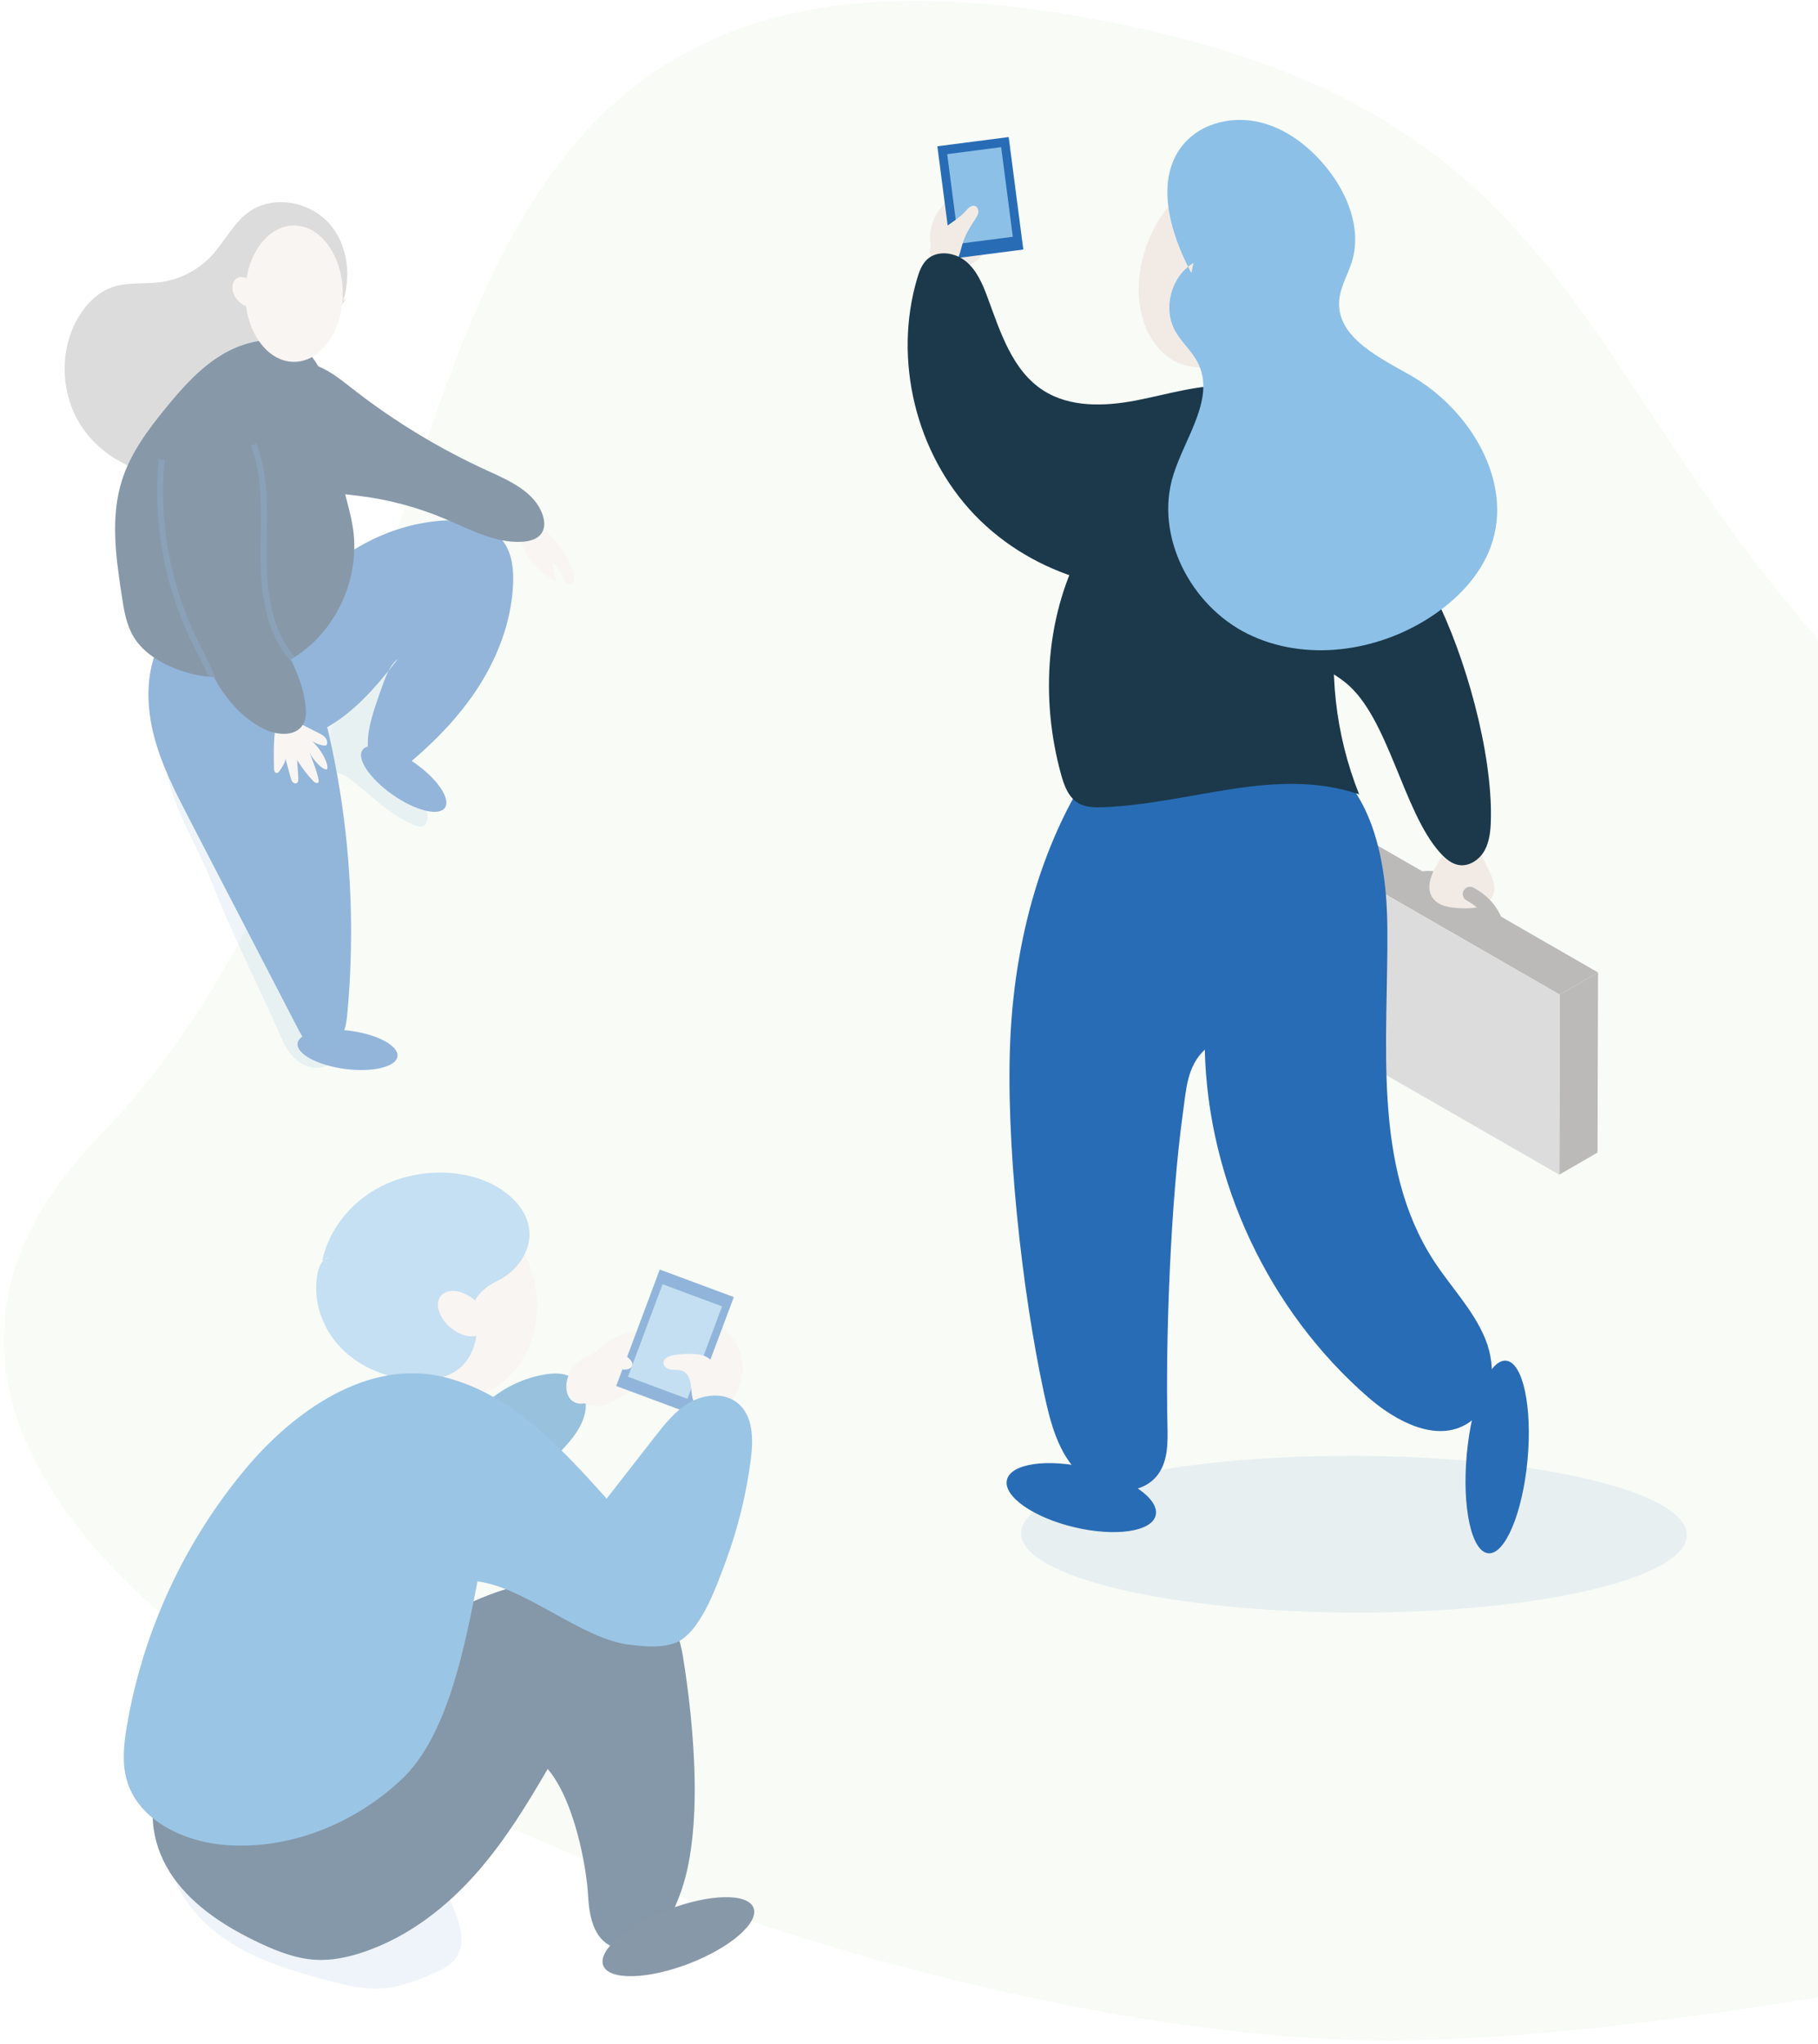 <svg xmlns="http://www.w3.org/2000/svg" width="379" height="426" viewBox="0 0 379 426">
  <g fill="none" fill-rule="evenodd">
    <g opacity=".5" transform="matrix(-1 0 0 1 622 0)">
      <path fill="#95C580" d="M332.692,425.255 C451.986,425.255 690.998,329.636 601.684,237.244 C512.37,144.852 559.654,-23.342 399.94,2.927 C240.226,29.196 328.489,137.423 82.613,237.244 C-163.263,337.066 213.399,425.255 332.692,425.255 Z" opacity=".142"/>
      <g transform="translate(25 42)">
        <g transform="translate(477)">
          <path fill="#236CB6" d="M35.294,121.487 C33.558,122.659 30.858,125.843 30.865,128.095 C30.876,131.827 34.064,129.825 36.248,128.621 C40.422,126.323 43.532,122.889 47.434,120.083 C52.703,116.291 50.986,124.717 54.439,125.9 C53.127,129.02 53.449,135.526 53.283,139.144 C53.099,143.158 52.661,147.136 52.672,151.149 C52.689,158.227 52.672,165.304 52.672,172.385 C52.672,174.553 52.339,175.492 51.721,177.003 C51,178.768 49.636,179.41 52.523,180.321 C56.467,181.56 59.751,177.917 60.981,175.089 C65.815,163.995 71.435,153.239 75.863,141.859 C79.415,132.734 86.3,123.065 85.657,112.882 C85.395,108.769 81.985,102.969 79.461,99.948 C75.245,94.904 69.314,93.004 63.359,90.872 C57.224,88.673 51.509,86.531 44.84,87.332 C40.167,87.893 35.774,89.916 32.049,92.74 C26.221,97.156 27.921,103.908 32.01,109.129 C33.424,110.929 40.694,120.34 35.675,121.576 C35.916,121.187 36.085,120.767 36.177,120.312" opacity=".16"/>
          <path fill="#276CB5" d="M57.954 175.444C58.24 177.639 53.815 180.029 48.072 180.781 42.322 181.533 37.43 180.361 37.144 178.165 36.854 175.97 41.283 173.58 47.029 172.828 52.773 172.076 57.668 173.248 57.954 175.444M44.429 114.308C45.709 116.129 42.902 120.305 38.159 123.63 33.417 126.955 28.532 128.177 27.253 126.352 25.97 124.53 28.78 120.358 33.523 117.033 38.266 113.704 43.146 112.486 44.429 114.308"/>
          <path fill="#256CB6" d="M58.982,86.53 C48.824,112.51 45.082,140.894 47.538,168.678 C47.708,170.591 47.927,172.564 48.888,174.227 C49.849,175.89 51.758,177.157 53.642,176.776 C55.674,176.363 56.883,174.322 57.837,172.48 C65.379,157.926 72.921,143.372 80.467,128.818 C83.361,123.23 86.277,117.586 87.871,111.5 C89.468,105.418 89.652,98.764 87.15,92.993 C84.584,87.073 79.502,82.643 76.049,77.193"/>
          <path fill="#276CB5" d="M56.218,81.47 C49.507,73.059 39.271,67.545 28.548,66.557 C23.547,66.098 17.79,66.959 14.931,71.078 C13.206,73.567 12.902,76.772 13.04,79.797 C13.397,87.778 16.433,95.502 20.897,102.135 C25.361,108.767 31.21,114.373 37.504,119.308 C38.402,120.014 39.862,119.985 40.805,119.343 C41.749,118.704 42.357,117.666 42.735,116.59 C44.004,113.003 43.014,109.046 41.844,105.428 C41.254,103.596 40.614,101.775 39.932,99.974 C39.278,98.245 38.519,96.444 37.045,95.325 C41.795,101.422 46.859,107.401 53.878,110.635 C55.458,104.373 57.038,98.111 58.618,91.852 C59.035,90.196 59.452,88.424 58.887,86.811 C58.088,84.542 55.476,83.006 55.409,80.602"/>
          <path fill="#F3EBE5" d="M58.766,108.134 C57.035,109.013 55.303,109.896 53.567,110.775 C53.066,111.029 52.55,111.293 52.189,111.724 C51.825,112.158 51.655,112.801 51.931,113.291 C52.465,113.648 54.515,112.931 55.455,112.066 C53.437,113.51 51.366,117.097 51.8,118.321 C52.716,118.611 54.741,116.373 55.487,114.809 C54.748,116.701 54.034,118.477 53.589,120.461 C53.546,120.662 53.507,120.888 53.628,121.054 C53.875,121.389 54.398,121.103 54.684,120.803 C55.964,119.469 57.091,117.993 58.038,116.405 C58.031,117.774 57.819,118.932 57.812,120.302 C57.809,120.619 57.83,120.983 58.084,121.174 C58.349,121.375 58.756,121.265 58.985,121.022 C59.212,120.778 59.307,120.443 59.395,120.122 C59.756,118.812 60.113,117.499 60.47,116.189 C60.671,117.199 61.113,117.721 61.661,118.59 C61.831,118.858 62.085,119.147 62.396,119.095 C62.778,119.031 62.877,118.533 62.884,118.145 C62.947,115.36 63.007,112.564 62.597,109.811 C62.453,108.854 62.085,107.721 61.141,107.499 C60.579,107.368 60,107.619 59.42,107.619 C58.844,107.619 58.169,107.093 58.416,106.57"/>
          <path fill="#0F3153" d="M78.718,41.556 C87.532,55.729 85.189,74.187 79.556,89.895 C76.725,97.784 72.65,105.953 65.203,109.821 C62.446,111.255 58.392,111.653 56.823,108.974 C56.18,107.88 56.155,106.535 56.279,105.271 C56.975,98.06 61.711,91.932 64.005,85.059 C66.875,76.453 65.797,67.109 66.327,58.055 C66.571,53.89 67.221,49.58 69.547,46.113 C71.872,42.647 76.269,40.268 80.284,41.429"/>
          <path fill="#F3EBE5" d="M10.038,66.176 C6.108,68.206 2.899,71.594 1.09,75.626 C0.556,76.815 0.135,78.146 0.482,79.399 C0.729,79.519 0.977,79.639 1.22,79.759 C3.281,79.297 2.875,75.753 4.949,75.386 C4.589,76.61 4.324,77.864 4.157,79.131 C6.13,78.033 7.971,76.635 9.321,74.828 C11.272,72.219 12.099,68.802 11.551,65.594"/>
          <path fill="#BBBAB9" d="M48.881,21.866 C46.601,16.158 47.308,9.126 51.404,4.541 C55.504,-0.041 63.085,-1.407 68.097,2.158 C71.398,4.509 73.183,8.413 75.957,11.364 C78.753,14.333 82.594,16.295 86.641,16.818 C89.953,17.245 93.416,16.751 96.569,17.845 C99.584,18.89 101.966,21.301 103.609,24.033 C107.716,30.863 107.43,40.016 103.107,46.713 C98.785,53.409 90.713,57.43 82.743,57.098 C74.777,56.766 67.16,52.198 62.905,45.463 C60.155,41.107 60.972,35.897 58.682,31.287 C57.059,28.022 54.504,25.279 51.578,23.101 C50.295,22.144 48.923,21.28 47.835,20.111"/>
          <path fill="#0F3153" d="M57.494,29.798 C53.549,32.925 51.606,37.955 50.708,42.904 C49.814,47.853 49.789,52.933 48.789,57.864 C48.082,61.359 46.891,64.751 46.389,68.281 C45.007,77.956 49.333,88.232 57.218,94.021 C65.099,99.807 76.211,100.859 85.043,96.654 C87.885,95.302 90.56,93.375 92.172,90.678 C93.681,88.154 94.155,85.168 94.6,82.263 C95.83,74.204 97.038,65.799 94.554,58.034 C92.751,52.4 89.129,47.546 85.382,42.964 C81.841,38.637 78.035,34.362 73.168,31.601 C68.298,28.841 62.141,27.8 57.07,30.172"/>
          <path fill="#0F3153" d="M61.535,34.265 C59.029,32.994 55.958,33.337 53.381,34.456 C50.801,35.575 48.606,37.389 46.39,39.115 C37.717,45.879 28.242,51.615 18.229,56.165 C13.695,58.226 8.563,60.538 6.906,65.226 C6.471,66.451 6.337,67.884 7.012,68.996 C7.842,70.369 9.613,70.835 11.214,70.916 C16.865,71.206 22.099,68.29 27.316,66.098 C33.084,63.673 39.191,62.06 45.408,61.315 C51.292,60.609 58.075,60.284 61.697,55.596 C63.118,53.761 63.828,51.466 64.203,49.176 C65.094,43.775 64.249,38.099 61.821,33.188 L60.425,34.509"/>
          <path fill="#F4EBE6" d="M68.869,19.207 C68.869,27.054 64.32,33.415 58.708,33.415 C53.096,33.415 48.547,27.054 48.547,19.207 C48.547,11.36 53.096,4.999 58.708,4.999 C64.32,4.999 68.869,11.36 68.869,19.207"/>
          <path fill="#F4EBE6" d="M70.855,20.074 C69.862,21.61 68.172,22.277 67.073,21.571 C65.978,20.865 65.893,19.047 66.882,17.515 C67.876,15.979 69.568,15.309 70.664,16.018 C71.76,16.724 71.845,18.542 70.855,20.074"/>
          <path stroke="#276CB5" stroke-width="1.26" d="M58.126 96.16C63.819 90.656 65.035 82.043 65.056 74.133 65.081 66.219 64.282 58.026 67.117 50.638M74.93 101.544C76.078 97.884 78.029 94.534 79.687 91.074 85.214 79.546 87.526 66.499 86.292 53.777" opacity=".319"/>
        </g>
        <g transform="matrix(-1 0 0 1 572 202.193)">
          <path fill="#236CB6" d="M10.643,145.14 C12.476,151.918 17.652,157.428 23.667,161.079 C29.683,164.734 36.534,166.754 43.341,168.569 C46.87,169.515 50.479,170.421 54.133,170.256 C58.093,170.075 61.889,168.642 65.514,167.036 C67.149,166.311 68.837,165.494 69.923,164.078 C72.321,160.942 70.851,156.462 69.265,152.852 C68.748,151.677 68.219,150.489 67.399,149.503 C66.067,147.885 64.085,146.943 62.119,146.211 C51.069,142.113 38.823,143.196 27.151,144.863 C21.798,145.623 16.243,146.485 11.063,144.939" opacity=".15"/>
          <path fill="#3184BC" d="M75.054,49.483 C78.587,45.724 83.371,43.156 88.462,42.283 C90.356,41.957 92.411,41.884 94.09,42.81 C96.626,44.199 97.566,47.543 96.937,50.357 C96.311,53.17 94.45,55.545 92.483,57.658 C89.544,60.826 86.246,63.659 82.673,66.094 C80.061,67.877 77,69.507 73.875,68.988 C70.298,68.388 67.799,65.189 65.918,62.097 C64.04,59.002 62.345,55.396 63.213,51.886"/>
          <path fill="#093153" d="M117.409,101.247 C116.569,96.015 114.34,90.529 109.463,87.755 C106.956,86.331 103.989,85.771 101.07,85.441 C94.525,84.696 87.799,84.986 81.48,86.713 C75.832,88.262 70.624,90.919 65.485,93.579 C46.134,103.606 27.55,115.608 8.7,126.415 C5.268,132.984 6.855,141.122 11.211,147.208 C15.567,153.294 22.318,157.592 29.367,160.877 C33.012,162.575 36.88,164.064 40.958,164.262 C44.252,164.423 47.539,163.722 50.639,162.688 C60.289,159.472 68.387,153.056 74.795,145.654 C80.439,139.138 84.884,131.837 89.176,124.479 C94.743,131.028 97.25,144.753 97.589,150.754 C97.824,154.883 98.611,159.81 102.676,161.537 C105.769,162.849 109.572,161.537 111.918,159.255 C114.263,156.972 115.475,153.921 116.629,150.959 C121.809,137.669 119.649,115.222 117.409,101.247"/>
          <path fill="#F2EBE5" d="M122.98,51.357 C125.746,50.528 127.768,48.073 128.85,45.4 C129.876,42.872 130.187,39.97 129.218,37.423 C128.705,36.082 127.865,34.895 126.929,33.812 C125.616,32.303 124.09,30.975 122.411,29.88 C121.41,29.224 119.94,28.705 119.132,29.586 C118.474,30.298 118.761,31.462 119.31,32.259 C119.863,33.051 120.642,33.699 120.998,34.597 C120.085,33.418 118.757,32.605 117.392,31.993 C117.13,31.872 116.815,31.772 116.569,31.92 C116.452,31.989 116.371,32.11 116.314,32.234 C115.939,33.076 116.553,34.005 117.134,34.722 C117.514,35.189 117.897,35.66 118.277,36.131 C118.321,36.183 118.382,36.243 118.45,36.227 C118.519,36.207 118.491,36.07 118.43,36.106 C117.78,35.728 116.799,35.462 116.052,35.354 C115.846,35.322 115.624,35.301 115.434,35.398 C115.204,35.511 115.079,35.772 115.01,36.018 C114.716,37.064 115.055,38.203 115.66,39.105 C116.27,40.003 117.122,40.707 117.962,41.395 C117.187,41.262 116.407,41.134 115.632,41.001 C115.212,40.932 114.683,40.908 114.473,41.278 C114.36,41.48 114.393,41.729 114.437,41.959 C114.756,43.496 115.543,44.889 116.25,46.294 C116.859,47.513 117.425,48.777 118.281,49.84 C119.137,50.906 120.34,51.771 121.704,51.88 C122.019,51.904 122.366,51.876 122.601,51.663 C122.831,51.449 122.843,50.999 122.56,50.862"/>
          <path fill="#F1EBE5" d="M112.217,33.299 C109.948,33.23 107.642,33.166 105.454,33.765 C100.343,35.174 96.939,39.847 93.948,44.21 C94.069,45.828 94.981,47.185 96.378,48.018 C97.775,48.851 99.527,49.028 101.094,48.593 C104.17,47.744 106.556,44.733 109.746,44.77 C110.468,44.778 111.409,44.838 111.692,44.174 C111.986,43.494 111.199,42.814 110.464,42.677 C109.734,42.544 108.926,42.653 108.3,42.25 C109.261,42.061 110.008,41.099 109.948,40.125 C109.883,39.147 109.023,38.285 108.046,38.217 C108.841,36.756 111.272,37.243 112.39,36.011 C113.149,35.178 113.016,33.894 112.838,32.783 C112.544,32.856 112.257,32.928 111.966,33.005"/>
          <polygon fill="#236CB6" points="118.899 50.408 103.46 44.669 112.54 20.394 127.979 26.134"/>
          <polygon fill="#8CC0E6" points="118.315 47.344 105.917 42.735 113.123 23.46 125.526 28.069"/>
          <path fill="#F2EBE5" d="M121.944 49.369C120.846 49.538 119.857 48.584 119.485 47.537 119.114 46.495 119.17 45.356 119.005 44.261 118.835 43.166 118.347 42.003 117.329 41.556 116.615 41.242 115.791 41.351 115.016 41.262 114.237 41.17 113.369 40.715 113.308 39.938 113.223 38.944 114.439 38.401 115.424 38.24 116.784 38.01 118.165 37.93 119.538 37.994 120.567 38.042 121.633 38.183 122.505 38.727 123.107 39.101 123.587 39.644 124.023 40.2 125 41.435 125.84 42.776 126.526 44.188 126.95 45.066 127.322 46 127.298 46.97 127.269 48.362 126.413 49.646 125.283 50.467 124.157 51.288 122.78 51.703 121.407 51.965M86.641 24.157C88.457 35.194 82.276 45.397 72.829 46.942 63.382 48.488 54.249 40.796 52.432 29.756 50.616 18.719 56.797 8.52 66.244 6.971 75.691 5.425 84.824 13.121 86.641 24.157"/>
          <path fill="#8CC0E7" d="M43.603,17.812 C42.125,18.247 41.475,19.805 41.209,21.193 C40.143,26.683 42.04,32.552 46.094,36.733 C50.147,40.915 56.248,43.363 62.38,43.407 C65.138,43.427 68.012,42.94 70.201,41.414 C72.526,39.796 73.806,37.18 74.254,34.548 C74.698,31.92 74.403,29.235 74.109,26.587 C75.247,24.876 76.729,23.705 78.671,22.763 C82.688,20.811 85.559,16.818 85.373,12.688 C85.11,6.852 79.139,2.364 72.914,0.899 C66.333,-0.654 59.058,0.38 53.312,3.689 C47.567,6.997 43.433,12.531 42.169,18.601"/>
          <path fill="#0F3153" d="M132.083,153.422 C133.286,156.529 127.246,161.742 118.594,165.066 C109.946,168.387 101.961,168.56 100.761,165.449 C99.558,162.341 105.598,157.129 114.246,153.808 C122.898,150.488 130.884,150.315 132.083,153.422"/>
          <path fill="#388BCB" d="M128.742,48.192 C126.013,46.011 121.911,46.349 118.863,48.059 C115.819,49.774 113.59,52.595 111.442,55.348 C108.119,59.611 104.793,63.873 101.47,68.14 C101.466,68.144 101.462,68.144 101.458,68.148 L101.317,67.991 L101.329,67.983 C100.231,66.759 99.116,65.528 97.994,64.304 L97.764,64.046 L97.764,64.046 C89.1,54.62 79.62,45.652 67.25,42.738 C51.718,39.08 36.36,49.754 26.15,61.978 C13.404,77.232 4.792,95.884 1.462,115.453 C0.82,119.204 0.38,123.112 1.421,126.775 C3.848,135.292 13.493,139.764 22.351,140.367 C35.678,141.277 49.066,135.767 58.771,126.61 C68.473,117.457 71.965,98.468 74.545,85.403 C84.404,86.558 96.326,97.429 106.186,98.584 C109.351,98.955 112.645,99.313 115.649,98.258 C120.869,96.419 124.325,86.538 126.247,81.358 C128.807,74.447 130.583,67.25 131.524,59.945 C132.065,55.763 132.041,50.828 128.742,48.192"/>
          <path fill="#F1EBE5" d="M106.212 39.002C104.9 37.718 102.97 36.792 101.174 37.17 92.183 39.05 93.083 45.293 93.083 45.293 93.18 46.226 93.491 47.084 94.209 47.691 95.546 48.814 97.714 48.4 98.977 47.192 100.241 45.981 100.778 44.21 101.085 42.491 101.158 42.069 101.234 41.626 101.509 41.296 102.159 40.527 103.382 40.877 104.355 41.143 105.328 41.408 106.745 41.227 106.826 40.225 106.862 39.754 106.547 39.332 106.212 39.002M73.846 26.663C76.313 28.724 77.213 31.703 75.857 33.317 74.5 34.931 71.4 34.568 68.933 32.512 66.466 30.451 65.57 27.472 66.926 25.858 68.283 24.244 71.379 24.603 73.846 26.663"/>
        </g>
      </g>
    </g>
    <g transform="matrix(-1 0 0 1 354 24)">
      <path stroke="#BBBAB9" stroke-width="3.024" d="M60.192,161.029 C59.76,160.968 58.516,157.631 53.046,159.66" stroke-linecap="round" stroke-linejoin="round"/>
      <path fill="#236CB6" d="M76.859,311.254 C40.446,323.2 8.636,325.945 5.81,317.384 C2.984,308.823 30.211,292.196 66.62,280.246 C103.033,268.299 134.843,265.554 137.669,274.116 C140.495,282.677 113.271,299.304 76.859,311.254 Z" opacity=".08" transform="rotate(18 71.74 295.75)"/>
      <polygon fill="#BBBAB9" points="28.937 220.82 20.967 216.204 20.858 178.675 28.832 183.292"/>
      <polygon fill="#BBBAB9" points="28.83 183.294 20.861 178.677 68.037 151.521 76.006 156.141"/>
      <polygon fill="#DCDCDC" points="76.006 156.14 76.115 193.668 28.935 220.821 28.83 183.292"/>
      <path fill="#286CB5" d="M123.013,131.14 C136.147,148.379 142.231,170.199 143.345,191.821 C144.46,213.439 140.943,245.191 136.357,266.351 C135.04,272.428 133.434,278.856 128.928,283.155 C124.422,287.449 116.025,288.242 112.476,283.131 C110.481,280.261 110.542,276.506 110.623,273.016 C111.043,254.706 109.932,226.198 107.413,208.053 C106.707,202.966 106.557,198.289 102.835,194.743 C102.197,222.217 89.504,249.204 68.723,267.256 C62.938,272.283 54.476,276.759 48.012,272.638 C42.525,269.14 41.899,261.098 44.346,255.085 C46.793,249.075 51.488,244.294 55.037,238.856 C68.065,218.908 64.561,193.048 64.775,169.249 C64.9,155.528 67.843,139.601 80.016,133.201 C82.68,134.01 85.289,131.909 88.038,131.446 C99.621,129.49 111.475,129.152 123.151,130.448"/>
      <path fill="#F2EBE5" d="M114.869 26.878C118.902 37.742 115.7 48.935 107.715 51.881 99.729 54.827 89.987 48.412 85.953 37.548 81.92 26.689 85.122 15.496 93.108 12.545 101.093 9.599 110.835 16.015 114.869 26.878M158.596 30.316C160.162 28.231 160.481 25.365 159.726 22.869 158.975 20.378 157.247 18.249 155.16 16.683 153.525 15.463 151.49 14.53 149.48 14.908 148.918 15.013 148.361 15.226 147.921 15.592 147.227 16.172 146.875 17.065 146.682 17.951 146.044 20.809 146.73 23.811 147.84 26.524 148.301 27.647 148.85 28.758 149.669 29.659 150.941 31.044 152.851 31.821 154.732 31.724 156.173 31.652 157.55 31.096 158.846 30.456"/>
      <polygon fill="#286CB5" points="155.54 29.926 140.671 28.002 143.719 4.565 158.589 6.485"/>
      <polygon fill="#8CC0E6" points="154.107 26.799 142.859 25.346 145.285 6.666 156.537 8.123"/>
      <path fill="#F2EBE5" d="M157.955 24.187C156.316 22.698 154.232 21.716 152.763 20.062 152.21 19.434 151.475 18.633 150.7 18.951 150.195 19.152 149.973 19.776 150.058 20.307 150.138 20.842 150.449 21.309 150.748 21.76 151.814 23.366 152.831 25.036 153.368 26.884 153.853 28.546 154.147 30.273 155.431 31.432 156.917 32.157 158.92 31.525 159.711 30.076 160.777 28.136 159.594 25.676 157.955 24.187M46.368 151.698C45.459 153.582 44.547 155.465 43.638 157.349 42.855 158.967 42.056 160.822 42.702 162.501 43.174 163.732 44.361 164.586 45.625 164.968 46.888 165.355 48.237 165.338 49.557 165.286 51.778 165.198 54.333 164.815 55.48 162.915 56.626 161.02 55.758 158.568 54.676 156.637 53.308 154.185 51.612 151.915 49.654 149.903 49.387 149.633 49.105 149.359 48.742 149.259 47.506 148.917 46.812 150.603 45.847 151.44"/>
      <path fill="#1B394B" d="M101.921,97.457 C119.16,101.719 138.499,96.133 150.785,83.341 C163.066,70.55 167.826,51.045 162.804,34.06 C162.372,32.599 161.831,31.094 160.713,30.059 C158.553,28.063 154.903,28.598 152.638,30.47 C150.369,32.341 149.17,35.179 148.148,37.928 C145.476,45.137 143.005,53.182 136.537,57.356 C130.953,60.963 123.723,60.713 117.19,59.465 C110.654,58.218 104.178,56.101 97.533,56.402 C90.806,56.704 84.234,59.602 79.482,64.356 C79.223,76.563 85.554,87.648 94.852,95.597 C96.907,97.352 99.483,98.99 102.135,98.459"/>
      <path fill="#1B394B" d="M78.183,64.743 C69.797,76.061 61.371,87.444 54.968,99.982 C48.569,112.519 42.836,132.813 43.199,146.876 C43.252,149.066 43.446,151.328 44.504,153.244 C45.561,155.16 47.705,156.637 49.873,156.283 C51.436,156.029 52.711,154.902 53.773,153.731 C61.529,145.178 64.5,125.48 73.512,118.259 C77.977,114.685 83.98,112.878 87.287,108.217 C88.946,105.874 89.746,103.025 90.149,100.183 C91.938,87.573 86.463,74.987 79.285,64.449"/>
      <path fill="#1B394B" d="M127.928,89.221 C119.846,74.764 104.512,64.134 87.931,63.289 C85.912,63.184 83.845,63.228 81.927,63.864 C79.581,64.641 77.587,66.275 76.077,68.227 C72.5,72.848 71.604,79.042 72.036,84.862 C72.468,90.682 74.087,96.346 75.019,102.105 C77.163,115.323 75.641,129.113 70.659,141.546 C88.084,135.665 105.566,143.506 123.952,144.234 C125.764,144.307 127.69,144.287 129.249,143.353 C131.287,142.129 132.172,139.678 132.801,137.392 C137.198,121.429 136.011,103.679 127.928,89.221"/>
      <path fill="#8CC0E7" d="M105.638,32.91 C110.2,24.382 113.466,12.995 107.023,5.77 C103.26,1.544 96.933,0.163 91.422,1.467 C85.907,2.768 81.176,6.414 77.587,10.785 C73.097,16.251 70.109,23.629 72.132,30.403 C72.976,33.228 74.655,35.853 74.825,38.799 C75.261,46.362 66.504,50.479 59.911,54.251 C47.533,61.339 38.376,76.44 43.189,89.839 C45.421,96.046 50.298,101.021 55.833,104.627 C66.981,111.888 81.902,114.001 93.845,108.129 C105.783,102.256 113.353,87.674 109.401,74.999 C106.946,67.126 100.567,58.992 104.273,51.618 C105.513,49.155 107.741,47.304 109.057,44.881 C111.625,40.151 109.812,33.554 105.186,30.789"/>
      <path fill="#286CB5" d="M48.22 279.073C49.241 290.157 47.235 299.403 43.734 299.721 40.238 300.043 36.572 291.317 35.551 280.232 34.529 269.151 36.536 259.906 40.036 259.584 43.533 259.262 47.198 267.988 48.22 279.073M127.098 281.953C135.661 279.913 143.267 281.019 144.083 284.425 144.902 287.83 138.62 292.249 130.057 294.29 121.494 296.33 113.888 295.228 113.072 291.818 112.253 288.413 118.535 283.994 127.098 281.953"/>
      <path stroke="#BBBAB9" stroke-width="3.024" d="M41.604,170.041 C41.846,169.679 42.375,165.038 47.542,162.329" stroke-linecap="round" stroke-linejoin="round"/>
    </g>
  </g>
</svg>
